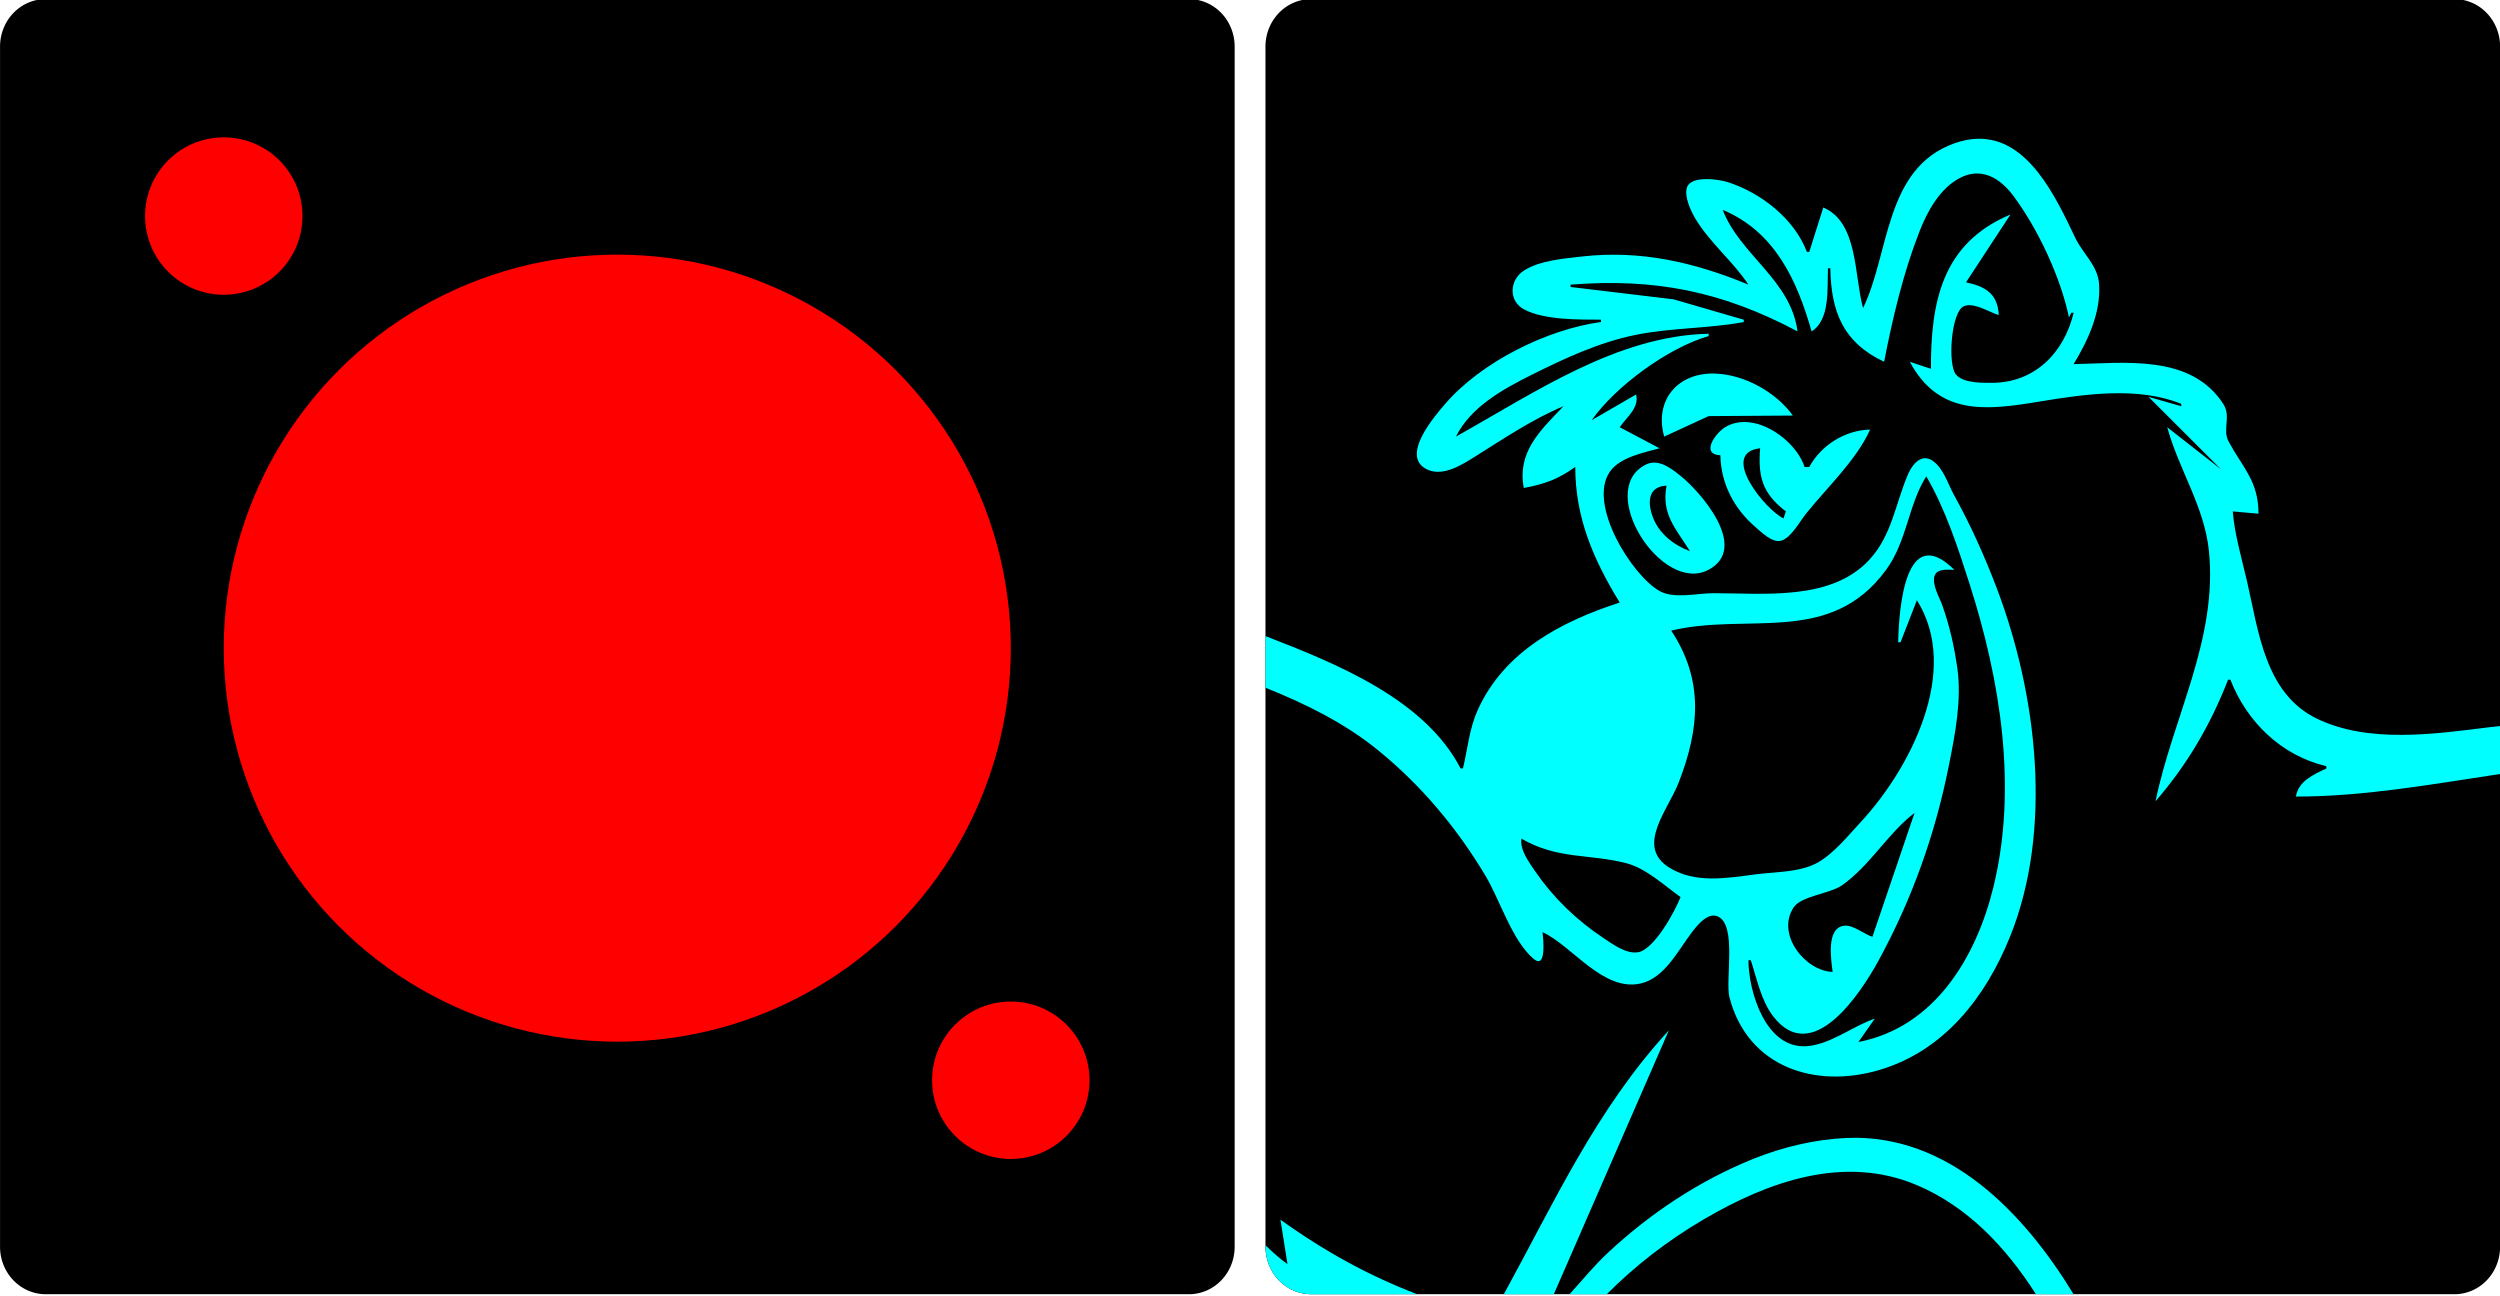 <?xml version="1.0" encoding="UTF-8" standalone="no"?>
<!-- Created with Inkscape (http://www.inkscape.org/) -->

<svg
   width="81mm"
   height="42mm"
   viewBox="0 0 81 42"
   version="1.1"
   id="svg1"
   inkscape:version="1.3 (0e150ed6c4, 2023-07-21)"
   sodipodi:docname="baloo.svg"
   xmlns:inkscape="http://www.inkscape.org/namespaces/inkscape"
   xmlns:sodipodi="http://sodipodi.sourceforge.net/DTD/sodipodi-0.dtd"
   xmlns="http://www.w3.org/2000/svg"
   xmlns:svg="http://www.w3.org/2000/svg">
  <sodipodi:namedview
     id="namedview1"
     pagecolor="#ffffff"
     bordercolor="#666666"
     borderopacity="1.0"
     inkscape:showpageshadow="2"
     inkscape:pageopacity="0.0"
     inkscape:pagecheckerboard="0"
     inkscape:deskcolor="#d1d1d1"
     inkscape:document-units="mm"
     inkscape:zoom="3.1488964"
     inkscape:cx="106.54526"
     inkscape:cy="84.315254"
     inkscape:window-width="2560"
     inkscape:window-height="1415"
     inkscape:window-x="0"
     inkscape:window-y="0"
     inkscape:window-maximized="1"
     inkscape:current-layer="layer3" />
  <defs
     id="defs1">
    <inkscape:path-effect
       effect="fillet_chamfer"
       id="path-effect5"
       is_visible="true"
       lpeversion="1"
       nodesatellites_param="F,0,0,1,0,3.67,0,1 @ F,0,0,1,0,3.67,0,1 @ F,0,0,1,0,3.67,0,1 @ F,0,0,1,0,3.67,0,1"
       radius="3.67"
       unit="mm"
       method="auto"
       mode="F"
       chamfer_steps="1"
       flexible="false"
       use_knot_distance="true"
       apply_no_radius="true"
       apply_with_radius="true"
       only_selected="false"
       hide_knots="false" />
    <inkscape:path-effect
       effect="fillet_chamfer"
       id="path-effect3"
       is_visible="true"
       lpeversion="1"
       nodesatellites_param="F,0,0,1,0,3.67,0,1 @ F,0,0,1,0,3.67,0,1 @ F,0,0,1,0,3.67,0,1 @ F,0,0,1,0,3.67,0,1"
       radius="3.67"
       unit="mm"
       method="auto"
       mode="F"
       chamfer_steps="1"
       flexible="false"
       use_knot_distance="true"
       apply_no_radius="true"
       apply_with_radius="true"
       only_selected="false"
       hide_knots="false" />
    <inkscape:path-effect
       effect="fillet_chamfer"
       id="path-effect2"
       is_visible="true"
       lpeversion="1"
       nodesatellites_param="F,0,0,1,0,0,0,1 @ F,0,0,1,0,0,0,1 @ F,0,0,1,0,0,0,1 @ F,0,0,1,0,0,0,1"
       radius="0"
       unit="px"
       method="auto"
       mode="F"
       chamfer_steps="1"
       flexible="false"
       use_knot_distance="true"
       apply_no_radius="true"
       apply_with_radius="true"
       only_selected="false"
       hide_knots="false" />
    <inkscape:path-effect
       effect="fillet_chamfer"
       id="path-effect1"
       is_visible="true"
       lpeversion="1"
       nodesatellites_param="F,0,0,1,0,0,0,1 @ F,0,0,1,0,0,0,1 @ F,0,0,1,0,0,0,1 @ F,0,0,1,0,0,0,1"
       radius="0"
       unit="px"
       method="auto"
       mode="F"
       chamfer_steps="1"
       flexible="false"
       use_knot_distance="true"
       apply_no_radius="true"
       apply_with_radius="true"
       only_selected="false"
       hide_knots="false" />
    <inkscape:path-effect
       effect="fillet_chamfer"
       id="path-effect5-2"
       is_visible="true"
       lpeversion="1"
       nodesatellites_param="F,0,0,1,0,3.67,0,1 @ F,0,0,1,0,3.67,0,1 @ F,0,0,1,0,3.67,0,1 @ F,0,0,1,0,3.67,0,1"
       radius="3.67"
       unit="mm"
       method="auto"
       mode="F"
       chamfer_steps="1"
       flexible="false"
       use_knot_distance="true"
       apply_no_radius="true"
       apply_with_radius="true"
       only_selected="false"
       hide_knots="false" />
  </defs>
  <g
     inkscape:label="cut"
     inkscape:groupmode="layer"
     id="layer1">
    <path
       style="fill:#000000;fill-opacity:1;stroke:none;stroke-width:0.265;stroke-opacity:1"
       id="rect1"
       width="99.26"
       height="100.146"
       x="66.41"
       y="75.282"
       sodipodi:type="rect"
       transform="matrix(0.403,0,0,0.419,-26.762,-31.572)"
       inkscape:path-effect="#path-effect3"
       d="M 70.08,75.282 H 162 a 3.67,3.67 45 0 1 3.67,3.67 V 171.759 a 3.67,3.67 135 0 1 -3.67,3.67 H 70.08 a 3.67,3.67 45 0 1 -3.67,-3.67 V 78.952 a 3.67,3.67 135 0 1 3.67,-3.67 z" />
    <path
       style="fill:#000000;fill-opacity:1;stroke:none;stroke-width:0.265;stroke-opacity:1"
       id="path1"
       width="99.26"
       height="100.146"
       x="66.41"
       y="75.282"
       sodipodi:type="rect"
       transform="matrix(0.403,0,0,0.419,14.238,-31.572)"
       inkscape:path-effect="#path-effect5"
       d="M 70.08,75.282 H 162 a 3.67,3.67 45 0 1 3.67,3.67 V 171.759 a 3.67,3.67 135 0 1 -3.67,3.67 H 70.08 a 3.67,3.67 45 0 1 -3.67,-3.67 V 78.952 a 3.67,3.67 135 0 1 3.67,-3.67 z" />
  </g>
  <g
     inkscape:groupmode="layer"
     id="layer2"
     inkscape:label="tag">
    <circle
       style="fill:#ff0000;fill-opacity:1;stroke:none;stroke-width:0.265;stroke-opacity:1"
       id="path3"
       cx="20"
       cy="21"
       r="12.75" />
  </g>
  <g
     inkscape:groupmode="layer"
     id="layer3"
     inkscape:label="magnets">
    <circle
       style="fill:#ff0000;fill-opacity:1;stroke:none;stroke-width:0.265;stroke-opacity:1"
       id="path4"
       cx="7.25"
       cy="7"
       r="2.55" />
    <circle
       style="fill:#ff0000;fill-opacity:1;stroke:none;stroke-width:0.265;stroke-opacity:1"
       id="path4-5"
       cx="32.75"
       cy="35"
       r="2.55" />
  </g>
  <g
     inkscape:groupmode="layer"
     id="layer4"
     inkscape:label="engrave">
    <path
       id="path1-1"
       style="display:inline;fill:#00ffff;fill-opacity:1;stroke:none;stroke-width:0.265;stroke-opacity:1"
       d="m 123.661,86.081 c -0.584,0.015 -1.206,0.128 -1.87,0.355 -5.617,1.921 -5.201,8.542 -7.336,12.733 -0.723,-2.47 -0.378,-6.625 -3.198,-7.773 l -1.128,3.434 h -0.189 c -1.017,-2.578 -3.712,-4.586 -6.395,-5.406 -0.704,-0.215 -2.904,-0.514 -3.241,0.402 -0.262,0.713 0.325,1.883 0.696,2.474 1.155,1.841 2.998,3.261 4.237,5.061 -4.326,-1.728 -8.654,-2.686 -13.356,-2.179 -1.457,0.158 -3.437,0.313 -4.695,1.095 -1.149,0.715 -1.27,2.323 0,2.989 1.596,0.837 4.413,0.8 6.199,0.805 v 0.181 c -4.362,0.565 -9.659,3.12 -12.522,6.326 -0.823,0.921 -3.747,4.132 -1.377,5.107 1.25,0.514 2.731,-0.399 3.742,-1.008 2.285,-1.376 4.656,-2.916 7.148,-3.918 -1.901,1.909 -3.737,3.539 -3.198,6.326 1.664,-0.298 2.745,-0.667 4.139,-1.626 0,3.927 1.459,7.163 3.574,10.483 -4.71,1.475 -9.287,3.773 -11.417,8.315 -0.683,1.456 -0.804,2.99 -1.187,4.518 h -0.187 c -2.879,-5.338 -9.879,-8.074 -15.69,-10.238 v 3.992 c 3.242,1.256 6.372,2.728 9.106,4.877 3.467,2.726 6.302,5.991 8.594,9.684 1.147,1.849 2.143,5.019 3.861,6.409 1.073,0.868 0.76,-1.706 0.712,-2.07 2.383,1.049 4.876,4.635 7.901,3.971 1.937,-0.425 3.016,-2.594 4.12,-3.97 0.413,-0.515 1.239,-1.538 2.048,-1.222 1.603,0.626 0.6,4.941 0.966,6.282 1.476,5.412 6.91,7.065 12.054,5.598 5.2,-1.483 8.533,-5.62 10.496,-10.297 3.479,-8.29 2.178,-18.738 -1.054,-26.932 -0.986,-2.499 -2.101,-4.891 -3.448,-7.231 -0.496,-0.862 -0.821,-2.022 -1.685,-2.625 -0.905,-0.632 -1.653,0.227 -2,0.998 -1.033,2.29 -1.291,4.75 -3.143,6.658 -3.079,3.172 -8.43,2.562 -12.521,2.562 -1.299,0 -3.163,0.466 -4.327,-0.17 -2.231,-1.218 -5.791,-6.699 -4,-9.211 0.81,-1.136 2.711,-1.475 4,-1.826 l -3.198,-1.626 c 0.568,-0.798 1.579,-1.498 1.317,-2.531 l -3.574,1.988 c 1.933,-2.637 6.151,-5.605 9.405,-6.507 v -0.18 c -7.401,0.147 -14.126,4.641 -20.316,7.953 1.181,-2.278 3.735,-3.643 6.021,-4.744 2.696,-1.299 5.488,-2.552 8.465,-3.127 2.857,-0.552 5.796,-0.476 8.653,-0.986 v -0.18 l -5.644,-1.577 -8.278,-0.954 v -0.181 c 6.784,-0.515 12.191,0.518 18.248,3.615 -0.563,-4.011 -4.607,-5.887 -6.021,-9.399 4.196,1.687 5.981,5.443 7.149,9.399 1.508,-0.903 1.248,-3.334 1.317,-4.881 h 0.187 c 0.072,3.359 1.014,5.724 4.327,7.231 0.684,-3.387 1.545,-6.906 2.861,-10.122 0.626,-1.532 1.603,-3.237 3.158,-4.056 1.753,-0.924 3.28,-0.062 4.372,1.346 1.974,2.546 3.801,6.293 4.47,9.399 l 0.189,-0.361 h 0.187 c -0.769,3.119 -3.151,5.422 -6.584,5.422 -0.838,0 -2.263,0.028 -2.87,-0.635 -0.691,-0.753 -0.405,-4.866 0.633,-5.291 0.81,-0.332 2.024,0.471 2.801,0.684 -0.079,-1.636 -1.065,-2.215 -2.633,-2.53 l 3.574,-5.243 c -5.553,2.233 -6.4,6.84 -6.396,11.93 l -1.693,-0.542 c 2.326,4.182 6.122,3.758 10.346,3.087 3.646,-0.579 7.979,-1.204 11.475,0.166 v 0.181 l -2.633,-0.723 5.831,5.604 -4.327,-3.254 c 0.927,3.258 2.997,6.148 3.355,9.58 0.711,6.833 -2.896,12.832 -4.295,19.34 2.552,-2.834 4.424,-5.914 5.831,-9.399 h 0.189 c 1.325,3.276 4.098,5.865 7.712,6.688 v 0.18 c -1.05,0.472 -2.25,0.981 -2.445,2.17 5.489,0 10.952,-0.957 16.415,-1.746 v -3.705 c -0.267,0.032 -0.535,0.048 -0.801,0.08 -4.426,0.529 -9.742,1.286 -13.921,-0.652 -4.173,-1.935 -4.697,-6.746 -5.621,-10.607 -0.423,-1.768 -0.998,-3.613 -1.152,-5.422 l 2.07,0.18 c -3.7e-4,-2.516 -1.227,-3.495 -2.403,-5.587 -0.516,-0.917 0.22,-1.931 -0.421,-2.892 -2.6,-3.904 -8.019,-3.161 -12.037,-3.089 1.148,-1.833 2.182,-3.934 2.049,-6.146 -0.089,-1.484 -1.289,-2.358 -1.915,-3.614 -1.563,-3.138 -3.773,-7.773 -7.858,-7.667 z m 2.646,5.678 0.187,0.18 z m -24.267,9.218 0.189,0.181 z m 0.564,3.262 c -3.054,-0.119 -4.955,2.077 -4.138,4.872 l 3.574,-1.583 6.772,-0.043 c -1.355,-1.81 -3.869,-3.155 -6.208,-3.246 z m 2.633,3.759 c -0.653,-0.059 -1.298,0.052 -1.877,0.392 -0.784,0.46 -1.992,2.096 -0.378,2.167 0.048,2.195 1.096,4.123 2.821,5.549 0.477,0.394 1.351,1.241 2.053,1.058 0.806,-0.21 1.516,-1.495 2.011,-2.089 1.674,-2.011 4.062,-4.153 5.154,-6.507 -1.999,0.041 -3.93,1.198 -4.891,2.892 h -0.376 c -0.527,-1.587 -2.558,-3.286 -4.516,-3.462 z m 0.943,2.017 c -0.179,2.181 0.162,3.48 2.068,4.879 l -0.189,0.543 c -1.424,-0.638 -5.226,-5.061 -1.88,-5.423 z m -8.448,1.108 c -0.253,-0.011 -0.51,0.036 -0.767,0.163 -4.032,1.993 1.305,10.051 5.068,8.124 3.321,-1.701 -0.679,-6.054 -2.249,-7.26 -0.573,-0.441 -1.294,-0.993 -2.052,-1.026 z m 21.804,1.061 c 1.543,2.541 2.551,5.521 3.48,8.315 2.478,7.451 3.886,15.78 1.904,23.498 -1.396,5.437 -4.743,10.793 -10.84,11.93 l 1.316,-1.808 c -1.782,0.583 -3.549,1.99 -5.455,2.128 -3.311,0.24 -4.695,-4.21 -4.702,-6.648 h 0.189 c 0.483,1.427 0.832,3.124 1.798,4.336 3.159,3.966 7.072,-1.828 8.49,-4.336 2.684,-4.746 4.525,-9.706 5.626,-15.002 0.507,-2.44 1.058,-5.11 0.69,-7.592 -0.249,-1.68 -0.624,-3.279 -1.22,-4.881 -0.225,-0.605 -0.872,-1.642 -0.59,-2.292 0.234,-0.538 1.087,-0.417 1.571,-0.419 -3.917,-3.729 -4.457,2.884 -4.515,5.603 h 0.189 l 1.317,-3.253 c 3.584,5.48 -0.603,13.112 -4.532,17.172 -1.028,1.063 -2.207,2.492 -3.557,3.173 -1.395,0.703 -3.353,0.662 -4.891,0.854 -2.316,0.289 -4.865,0.735 -6.959,-0.541 -2.688,-1.638 -0.071,-4.429 0.787,-6.559 1.694,-4.203 2.015,-7.934 -0.6,-11.749 6.23,-1.425 12.794,1.196 17.277,-4.7 1.679,-2.208 1.778,-5.014 3.228,-7.231 z m -20.881,0.723 c -0.427,2.212 0.732,3.293 1.881,5.061 -1.339,-0.478 -2.522,-1.38 -3.016,-2.711 -0.431,-1.162 -0.277,-2.305 1.135,-2.35 z m 19.939,25.304 -3.387,9.58 c -0.676,-0.206 -1.524,-0.922 -2.238,-0.86 -1.52,0.132 -1.077,2.685 -0.96,3.572 -2.176,-0.045 -4.575,-2.89 -3.138,-4.984 0.61,-0.889 2.923,-1.058 3.891,-1.712 2.274,-1.536 3.661,-4.001 5.832,-5.597 z m -31.604,1.989 c 2.906,1.629 5.445,1.152 8.466,1.909 1.547,0.388 3.044,1.728 4.325,2.61 -0.438,1.093 -2.108,4.038 -3.402,4.265 -0.949,0.166 -2.066,-0.634 -2.805,-1.104 -2.145,-1.367 -4.02,-3.106 -5.477,-5.148 -0.49,-0.687 -1.256,-1.675 -1.108,-2.531 z m 28.405,13.738 0.189,0.181 z m -16.491,0.843 0.063,0.121 z m -0.062,0.243 c -5.817,6.073 -9.232,13.322 -13.269,20.405 h 4.019 z m 14.296,8.321 c -2.54,0.103 -5.172,0.709 -7.524,1.623 -4.319,1.678 -8.255,4.193 -11.663,7.243 -1.089,0.974 -2.069,2.131 -3.094,3.218 h 2.992 c 2.247,-2.168 4.826,-4.117 7.815,-5.8 5.174,-2.914 11.27,-5.017 17.118,-2.636 4.061,1.654 7.14,4.774 9.571,8.436 h 3.026 c -3.959,-6.261 -10.029,-12.417 -18.241,-12.084 z m -45.522,6.32 0.564,3.434 c -0.623,-0.422 -1.205,-0.927 -1.77,-1.459 v 0.12 c 2.93e-4,2.027 1.643,3.67 3.67,3.669 h 8.528 c -3.851,-1.425 -7.366,-3.259 -10.992,-5.764 z"
       transform="matrix(0.403,0,0,0.419,14.238,-31.572)"
       sodipodi:nodetypes="scccccccccccccccscccccsccccccscsssssscssccsscccccccccccccccccccccssccccscccccccccccccsccccccccccsccsccssscccccccccccsccccccccsccccsccssccsccccccscssccccccscsccccccscccccssccccscscccccccccccsssccssccscccsccc" />
  </g>
</svg>
